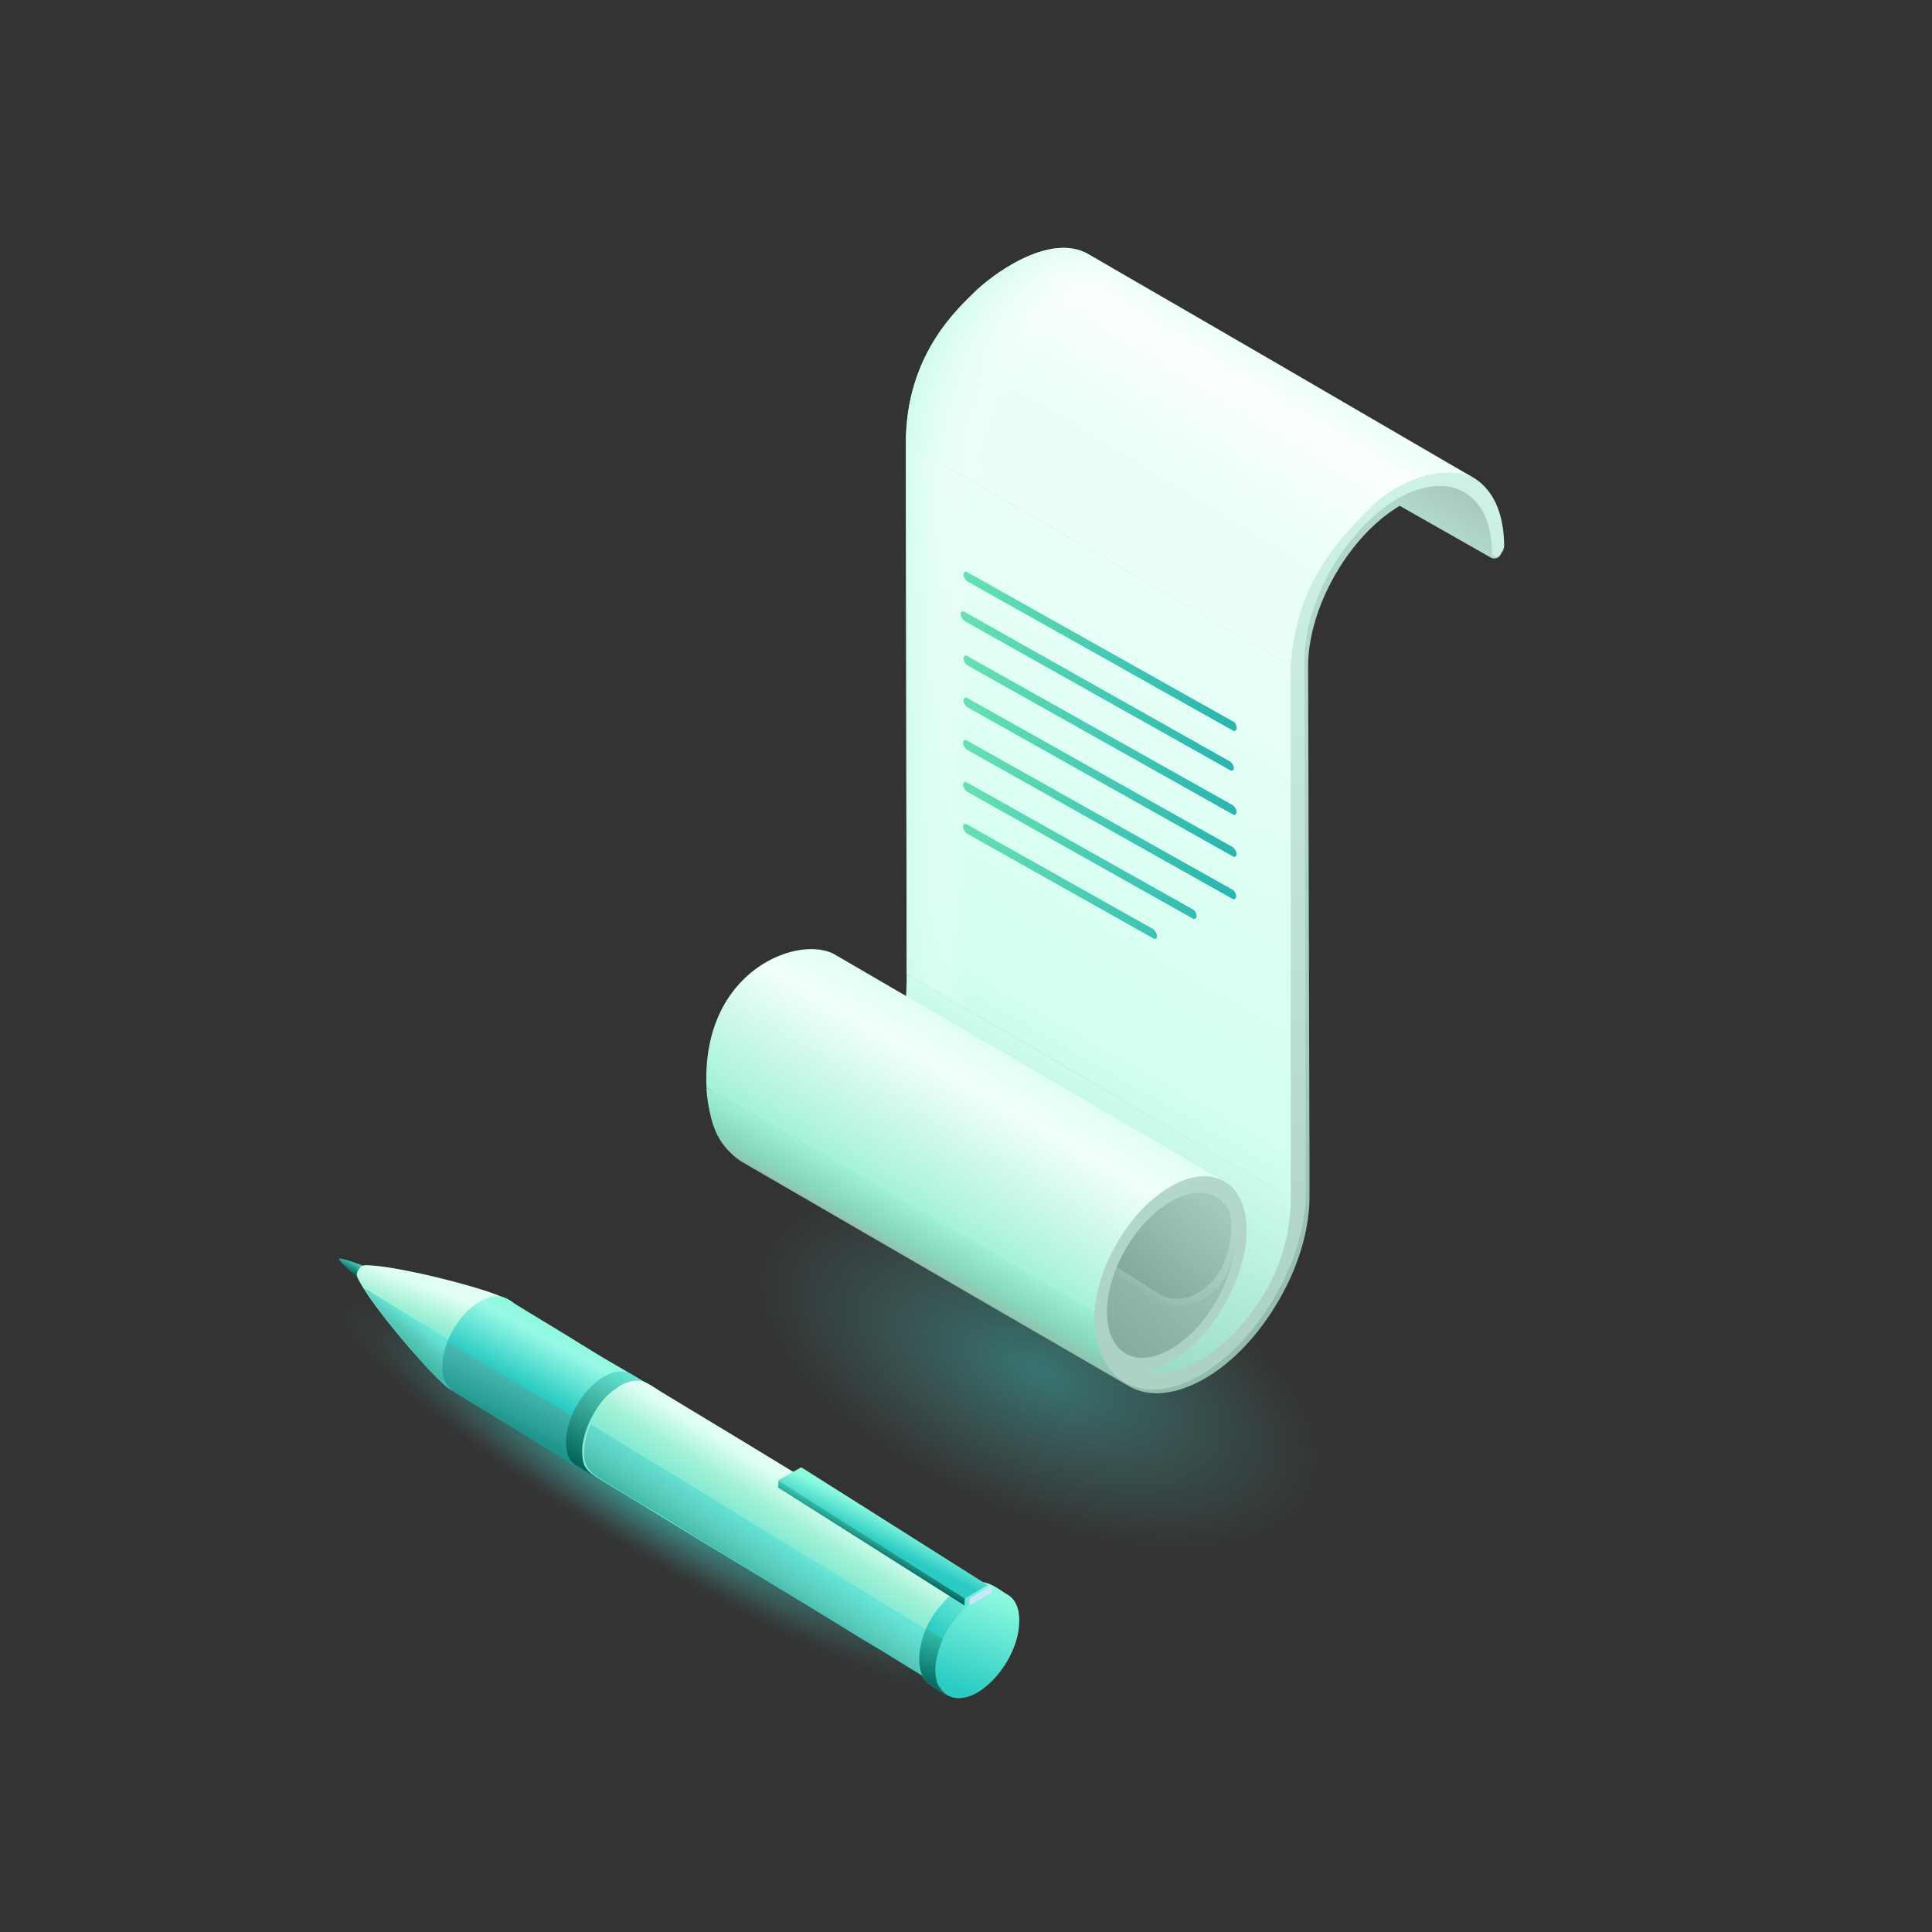 <svg width="256" height="256" viewBox="0 0 256 256" fill="none" xmlns="http://www.w3.org/2000/svg">
<rect x="0" y="0" width="256" height="256" fill="#333333" stroke="none"/>
<path d="M128.153 203.893C149.954 213.268 171.895 210.945 177.16 198.703C182.425 186.462 169.019 168.937 147.217 159.561C125.416 150.186 103.474 152.509 98.21 164.751C92.945 176.992 106.351 194.517 128.153 203.893Z" fill="url(#paint0_radial)"/>
<path d="M130.459 225.278C125.456 233.506 105.596 221.429 81.097 206.532C56.599 191.634 38.979 175.873 41.742 171.329C44.506 166.784 66.606 175.178 91.105 190.075C115.603 204.973 135.463 217.05 130.459 225.278Z" fill="url(#paint1_radial)"/>
<path d="M44.913 166.78C45.064 166.56 48.199 167.715 48.489 167.867C48.78 168.019 48.489 167.867 48.78 168.019C48.925 168.095 48.997 168.171 49.069 168.246C49.139 168.395 49.138 168.469 49.135 168.617C49.13 168.839 48.977 169.132 48.825 169.352C48.674 169.572 48.449 169.791 48.156 169.713C48.009 169.711 47.938 169.636 47.866 169.561C47.72 169.485 47.575 169.409 47.503 169.333C47.211 169.255 44.761 167 44.913 166.78Z" fill="url(#paint2_linear)"/>
<path d="M48.417 167.647C52.53 167.632 64.874 170.84 66.905 172.053C69.225 173.491 66.905 172.053 69.225 173.491C70.095 174.022 70.968 174.404 71.463 175.299C71.885 176.192 71.937 177.229 71.843 178.189C71.58 180.183 70.657 182.167 69.449 183.704C68.242 185.24 66.37 186.915 64.244 186.737C63.291 186.649 63.321 185.244 62.524 184.715C61.509 184.108 60.543 184.613 59.528 184.006C57.859 183.021 49.11 173.058 47.355 169.26C47.074 168.664 47.683 167.637 48.417 167.647Z" fill="url(#paint3_linear)"/>
<path d="M69.289 183.616C68.076 185.157 66.201 186.836 64.088 186.66C63.14 186.573 63.18 185.166 62.392 184.637C61.386 184.031 60.422 184.537 59.416 183.931C57.981 183.022 50.974 175.075 48.25 170.667C55.358 175.059 62.324 179.3 69.289 183.616Z" fill="url(#paint4_linear)"/>
<path d="M58.556 180.828C58.667 179.055 59.365 177.29 60.277 175.825C61.189 174.359 62.467 172.972 64.024 172.255C64.617 171.967 65.283 171.755 65.943 171.764C66.897 171.778 67.621 172.306 68.343 172.834C70.662 174.272 72.983 175.635 75.302 177.073C77.621 178.511 79.94 179.949 82.334 181.314C83.203 181.844 84.076 182.226 84.571 183.121C84.993 184.014 85.044 185.05 84.951 186.01C84.761 188.004 83.838 189.987 82.558 191.522C81.35 193.057 79.479 194.731 77.354 194.553C76.475 194.467 75.752 193.939 74.955 193.41C73.94 192.804 72.999 192.199 71.984 191.593C70.027 190.382 68.069 189.245 66.112 188.034C64.156 186.823 62.197 185.686 60.241 184.475C59.516 184.021 59.012 183.571 58.734 182.827C58.598 182.308 58.54 181.567 58.556 180.828C58.558 180.754 58.554 180.902 58.556 180.828Z" fill="url(#paint5_linear)"/>
<path d="M58.888 182.889C58.615 182.218 58.563 181.476 58.655 180.81C58.685 179.773 59.004 178.813 59.397 177.855C67.012 182.551 74.64 186.804 82.257 191.426C81.046 192.893 79.239 194.723 77.341 194.623C76.467 194.538 75.751 194.009 74.962 193.48C73.956 192.874 73.022 192.268 72.016 191.662C70.077 190.45 68.136 189.313 66.196 188.101C64.257 186.889 62.316 185.751 60.376 184.54C59.729 184.16 59.23 183.709 58.888 182.889Z" fill="url(#paint6_linear)"/>
<path d="M74.996 190.753C75.106 189.056 75.728 187.366 76.564 185.974C77.475 184.51 78.753 183.051 80.31 182.26C81.349 181.684 82.673 181.482 83.687 182.087C84.194 182.39 84.701 182.692 85.207 182.995C85.641 183.297 86.078 183.45 86.362 183.898C87.219 184.944 87.186 186.495 86.94 187.747C86.69 189.147 86.149 190.469 85.316 191.713C84.558 192.884 83.581 193.978 82.464 194.775C81.274 195.57 79.647 196.212 78.345 195.381C77.766 195.003 76.969 194.549 76.317 194.17C75.23 193.564 74.968 192.083 74.996 190.753C74.998 190.68 74.995 190.827 74.996 190.753Z" fill="url(#paint7_linear)"/>
<path d="M77.14 191.985C77.243 190.58 77.713 189.181 78.327 187.931C79.093 186.462 80.154 184.923 81.568 184.055C82.467 183.254 84.095 182.685 85.262 183.072C85.554 183.15 85.771 183.301 86.062 183.453C86.861 183.909 87.584 184.437 88.382 184.892C91.791 186.939 95.127 188.984 98.537 191.031C103.105 193.834 107.675 196.563 112.17 199.365C116.45 201.942 120.656 204.517 124.935 207.094C127.401 208.609 129.866 210.124 132.333 211.566C132.479 211.642 132.696 211.793 132.841 211.869C134.002 212.551 134.336 214.11 134.235 215.441C134.119 217.437 133.195 219.422 132.059 221.034C130.925 222.572 129.051 224.321 126.993 224.366C125.89 224.424 125.023 223.746 124.154 223.142C122.994 222.459 121.834 221.702 120.673 221.02C118.353 219.581 115.959 218.141 113.638 216.776C108.997 213.898 104.282 211.093 99.568 208.214C95.143 205.561 90.792 202.909 86.369 200.182C84.194 198.819 81.944 197.529 79.769 196.166C78.899 195.636 77.953 195.178 77.46 194.209C77.18 193.539 77.124 192.724 77.14 191.985C77.141 191.911 77.138 192.059 77.14 191.985Z" fill="url(#paint8_linear)"/>
<path d="M80.031 196.228C79.168 195.698 78.23 195.24 77.746 194.269C77.399 193.597 77.349 192.781 77.443 192.04C77.475 190.928 77.799 189.82 78.269 188.713C82.438 191.29 86.537 193.792 90.708 196.295C97.969 200.767 105.302 205.24 112.563 209.712C118.961 213.653 125.288 217.52 131.686 221.461C130.547 222.93 128.823 224.39 126.92 224.44C125.821 224.499 124.962 223.82 124.102 223.216C122.951 222.533 121.802 221.776 120.651 221.093C118.351 219.654 115.979 218.213 113.677 216.847C109.077 213.968 104.403 211.162 99.73 208.282C95.343 205.628 91.03 202.975 86.646 200.247C84.344 198.881 82.186 197.592 80.031 196.228Z" fill="url(#paint9_linear)"/>
<path d="M129.706 211.623C126.679 213.356 124.162 217.61 124.063 221.082C123.964 224.555 126.392 225.991 129.417 224.332C132.443 222.598 135.031 218.42 135.059 214.872C135.158 211.4 132.73 209.963 129.706 211.623Z" fill="url(#paint10_linear)"/>
<path d="M121.785 219.486C121.922 216.461 123.597 213.531 125.839 211.495C126.81 210.623 128.073 209.828 129.397 209.625C131.014 209.427 132.309 210.553 133.611 211.384C132.381 210.628 130.906 211.05 129.719 211.698C128.162 212.562 126.885 214.021 125.901 215.483C124.992 216.874 124.371 218.489 124.117 220.11C123.865 221.658 124.041 223.728 125.559 224.709C124.981 224.332 124.329 223.953 123.751 223.576C123.244 223.273 122.739 222.897 122.383 222.375C121.816 221.481 121.765 220.446 121.785 219.486C121.786 219.413 121.783 219.56 121.785 219.486Z" fill="url(#paint11_linear)"/>
<path d="M122.385 222.355C121.905 221.536 121.79 220.502 121.819 219.469C121.926 218.216 122.249 216.965 122.713 215.791L124.903 217.148C124.516 218.103 124.202 219.058 124.032 220.015C123.773 221.562 123.93 223.63 125.412 224.609C124.848 224.233 124.211 223.855 123.647 223.479C123.152 223.177 122.658 222.875 122.385 222.355Z" fill="url(#paint12_linear)"/>
<path d="M103.157 196.145L103.102 197.107L127.786 212.729L127.842 211.767L103.157 196.145Z" fill="url(#paint13_linear)"/>
<path d="M128.438 212.736L131.449 211.01L131.505 210.05L128.494 211.776L128.438 212.736Z" fill="#CAE6FD"/>
<path d="M127.841 211.78L130.892 210.047L106.167 194.42L103.116 196.154L127.841 211.78Z" fill="url(#paint14_linear)"/>
<path d="M195.58 63.92C178.536 54.012 161.492 44.164 144.447 34.257C144.447 34.257 144.388 34.257 144.388 34.197C144.328 34.197 144.328 34.137 144.268 34.137C144.089 34.018 143.909 33.958 143.73 33.898C143.67 33.898 143.67 33.839 143.61 33.839H143.55C143.371 33.779 143.132 33.66 142.892 33.6C142.653 33.54 142.414 33.481 142.175 33.421H142.115C142.055 33.421 142.055 33.421 141.995 33.421C141.756 33.361 141.577 33.361 141.338 33.361C141.278 33.361 141.278 33.361 141.218 33.361C141.218 33.361 141.218 33.361 141.158 33.361C140.919 33.361 140.62 33.361 140.321 33.361H140.261C140.201 33.361 140.082 33.361 140.022 33.361C139.962 33.361 139.902 33.361 139.842 33.361C139.663 33.361 139.484 33.421 139.244 33.421C139.065 33.481 138.826 33.481 138.646 33.54C138.587 33.54 138.527 33.6 138.467 33.6C138.347 33.66 138.168 33.66 138.048 33.719C138.048 33.719 138.048 33.719 137.988 33.719C137.749 33.779 137.51 33.839 137.211 33.958C137.151 33.958 137.091 34.018 137.032 34.018C136.852 34.078 136.613 34.137 136.434 34.257C136.434 34.257 136.374 34.257 136.374 34.316C136.314 34.316 136.254 34.376 136.194 34.376C135.955 34.495 135.776 34.555 135.536 34.674C135.477 34.734 135.357 34.734 135.297 34.794C134.998 34.913 134.699 35.092 134.4 35.271C134.161 35.391 133.982 35.51 133.742 35.689C133.683 35.749 133.623 35.808 133.503 35.808C133.324 35.928 133.204 35.987 133.084 36.107C133.025 36.166 132.905 36.226 132.845 36.286C132.726 36.405 132.546 36.465 132.427 36.584C132.367 36.644 132.247 36.704 132.187 36.763C132.068 36.883 131.888 37.002 131.769 37.062C131.709 37.121 131.589 37.181 131.53 37.241C131.35 37.36 131.231 37.48 131.051 37.659C130.991 37.718 130.932 37.718 130.872 37.778C130.692 37.957 130.453 38.136 130.274 38.315C130.214 38.375 130.214 38.375 130.154 38.435C130.034 38.554 129.855 38.673 129.735 38.852L129.676 38.912C129.197 39.389 128.719 39.867 128.24 40.404L128.18 40.464L128.121 40.524C127.762 40.941 127.403 41.359 127.104 41.777C127.104 41.777 127.104 41.777 127.104 41.837C127.104 41.896 127.044 41.896 127.044 41.956C126.805 42.314 126.506 42.672 126.267 43.03C126.267 43.09 126.207 43.09 126.207 43.15C126.207 43.15 126.207 43.209 126.147 43.209C125.908 43.568 125.669 43.926 125.429 44.284C125.429 44.343 125.37 44.343 125.37 44.403C125.31 44.463 125.31 44.523 125.25 44.582C125.071 44.881 124.891 45.179 124.712 45.477C124.712 45.537 124.652 45.597 124.652 45.597C124.652 45.597 124.652 45.657 124.592 45.657C124.413 46.015 124.174 46.373 123.994 46.671C123.994 46.731 123.934 46.731 123.934 46.731C123.875 46.791 123.875 46.85 123.815 46.91C123.695 47.208 123.516 47.447 123.396 47.745C123.396 47.805 123.336 47.865 123.336 47.925C123.336 47.984 123.277 47.984 123.277 48.044C123.097 48.402 122.918 48.76 122.798 49.118C122.798 49.118 122.798 49.118 122.798 49.178C122.798 49.238 122.738 49.238 122.738 49.297C122.619 49.596 122.439 49.954 122.32 50.252C122.32 50.312 122.26 50.372 122.26 50.431C122.26 50.491 122.26 50.491 122.2 50.551C122.08 50.968 121.901 51.327 121.781 51.744V51.804C121.662 52.222 121.542 52.58 121.423 52.998C121.423 53.057 121.363 53.117 121.363 53.177C121.363 53.236 121.363 53.296 121.303 53.296C121.243 53.416 121.243 53.535 121.183 53.654C121.124 53.833 121.124 53.953 121.064 54.132C121.064 54.251 121.004 54.371 121.004 54.49C121.004 54.609 120.944 54.669 120.944 54.788C120.944 54.848 120.944 54.908 120.884 54.967C120.825 55.147 120.825 55.325 120.765 55.505C120.765 55.624 120.705 55.743 120.705 55.863C120.645 56.042 120.645 56.221 120.645 56.4C120.645 56.519 120.645 56.579 120.585 56.698V56.758C120.525 57.176 120.466 57.534 120.466 57.952C120.466 58.011 120.466 58.131 120.466 58.19C120.466 58.608 120.406 59.026 120.406 59.384V64.935L120.585 129.693C120.585 130.052 120.585 130.41 120.525 130.768C120.525 130.827 120.525 130.887 120.525 130.947C120.525 131.305 120.466 131.663 120.406 132.021C120.406 132.14 120.406 132.2 120.346 132.32C120.346 132.379 120.346 132.499 120.286 132.558L111.316 127.366C111.316 127.366 111.256 127.366 111.256 127.306C111.256 127.306 111.196 127.306 111.196 127.246C111.076 127.187 110.957 127.127 110.837 127.067C110.837 127.067 110.777 127.067 110.777 127.008H110.718C110.538 126.948 110.419 126.888 110.239 126.829C110.06 126.769 109.88 126.769 109.761 126.709H109.701H109.641C109.462 126.709 109.342 126.649 109.163 126.649H109.103C108.923 126.649 108.744 126.649 108.505 126.649H108.445H108.385C108.146 126.649 107.967 126.709 107.727 126.709C107.608 126.709 107.428 126.769 107.249 126.769C107.189 126.769 107.189 126.769 107.129 126.769C107.01 126.769 106.95 126.829 106.83 126.829C106.651 126.888 106.471 126.948 106.292 127.008C106.232 127.008 106.232 127.067 106.172 127.067C106.053 127.127 105.873 127.187 105.754 127.246H105.694C105.634 127.246 105.634 127.306 105.574 127.306C105.395 127.366 105.275 127.425 105.096 127.545C105.036 127.545 104.976 127.604 104.916 127.664C104.677 127.783 104.498 127.903 104.259 128.022C103.96 128.201 103.661 128.38 103.302 128.619C103.182 128.679 103.122 128.798 103.003 128.858C102.823 128.977 102.584 129.156 102.405 129.276C102.285 129.395 102.165 129.455 102.046 129.574C101.866 129.753 101.687 129.872 101.508 130.052C101.388 130.171 101.268 130.29 101.149 130.41C101.089 130.469 100.969 130.589 100.91 130.648C100.79 130.768 100.67 130.887 100.611 131.006C100.551 131.066 100.491 131.126 100.431 131.186C100.192 131.424 100.013 131.663 99.833 131.842C99.773 131.902 99.773 131.902 99.773 131.961C99.654 132.14 99.534 132.26 99.415 132.439C99.295 132.558 99.175 132.678 99.115 132.857C99.056 132.916 99.056 132.916 98.996 132.976C98.876 133.095 98.816 133.215 98.697 133.334C98.577 133.454 98.517 133.573 98.398 133.752C98.338 133.812 98.278 133.931 98.218 133.991C98.159 134.11 98.039 134.229 97.979 134.349C97.919 134.468 97.859 134.528 97.8 134.647C97.68 134.767 97.62 134.946 97.501 135.065C97.441 135.184 97.381 135.244 97.321 135.363C97.321 135.423 97.261 135.423 97.261 135.483C97.082 135.781 96.963 136.02 96.783 136.318V136.378C96.783 136.438 96.723 136.498 96.723 136.557C96.604 136.796 96.484 136.975 96.424 137.214C96.364 137.273 96.364 137.393 96.305 137.452C96.245 137.572 96.185 137.691 96.125 137.811C96.065 137.93 96.006 137.99 96.006 138.109C95.946 138.288 95.886 138.467 95.826 138.646C95.766 138.766 95.766 138.825 95.707 138.945C95.707 139.004 95.647 139.004 95.647 139.064C95.527 139.362 95.407 139.721 95.288 140.019C95.288 140.079 95.228 140.138 95.228 140.198C95.109 140.496 95.049 140.735 94.989 141.034C94.989 141.093 94.989 141.093 94.989 141.153C94.929 141.332 94.869 141.511 94.869 141.75C94.809 141.929 94.75 142.108 94.75 142.287C94.75 142.347 94.75 142.406 94.69 142.466C94.69 142.526 94.69 142.585 94.63 142.645C94.57 143.003 94.51 143.361 94.451 143.719V143.779C94.391 144.197 94.391 144.555 94.331 144.973C94.331 145.092 94.331 145.152 94.331 145.271C94.331 145.391 94.331 145.45 94.331 145.57C94.331 146.644 94.451 147.539 94.69 148.435C95.288 151.001 96.544 152.971 98.458 154.045L149.65 183.709C152.282 185.201 155.81 184.843 159.578 182.694C163.346 180.545 166.814 176.845 169.446 172.309C172.077 167.773 173.512 162.878 173.512 158.581V153.03L173.333 88.272C173.333 80.513 178.715 71.023 185.473 67.024L197.616 73.923C197.736 74.042 198.99 74.221 198.99 72.788C198.99 72.788 198.99 72.548 198.99 72.071C198.99 67.475 198.092 65.353 195.58 63.92Z" fill="url(#paint15_linear)"/>
<path d="M120.137 129.061L171.75 159.198C171.75 174.58 157.413 185.333 151.717 182.222L100.065 151.95C106.517 153.075 120.137 152.717 120.137 129.061Z" fill="url(#paint16_linear)"/>
<path d="M163.744 166.133C163.744 166.012 163.744 165.829 163.804 165.707C163.804 165.586 163.804 165.525 163.804 165.403C163.804 165.099 163.865 164.794 163.865 164.429C163.865 161.69 162.902 159.804 161.397 158.891L109.889 128.702C111.394 129.615 112.357 131.502 112.357 134.241C112.357 134.545 112.357 134.849 112.296 135.215C112.296 135.336 112.296 135.397 112.296 135.519C112.296 135.702 112.236 135.945 112.236 136.128C112.176 136.371 112.176 136.614 112.116 136.797C112.116 136.98 112.056 137.101 111.995 137.284C111.935 137.406 111.935 137.588 111.875 137.71C111.815 137.893 111.755 138.136 111.695 138.319C111.634 138.44 111.634 138.562 111.574 138.684C111.514 138.927 111.454 139.11 111.334 139.353C111.273 139.475 111.273 139.536 111.213 139.658C111.093 139.962 110.973 140.266 110.852 140.631C110.852 140.692 110.792 140.692 110.792 140.753C110.672 141.058 110.551 141.301 110.431 141.544C110.371 141.605 110.371 141.727 110.311 141.788C110.19 142.031 110.01 142.336 109.889 142.579C109.889 142.64 109.829 142.701 109.829 142.701C109.649 143.005 109.468 143.309 109.288 143.614C109.228 143.675 109.167 143.796 109.107 143.857C108.987 144.04 108.806 144.283 108.686 144.466C108.626 144.588 108.505 144.709 108.445 144.77C108.325 144.953 108.205 145.135 108.084 145.257C107.964 145.379 107.844 145.501 107.783 145.683C107.663 145.805 107.543 145.927 107.422 146.048C107.242 146.231 107.061 146.474 106.881 146.657C106.76 146.779 106.64 146.9 106.52 147.022C106.399 147.083 106.339 147.205 106.219 147.266C106.038 147.387 105.918 147.57 105.738 147.692C105.617 147.753 105.557 147.874 105.437 147.935C105.256 148.057 105.076 148.239 104.895 148.361C104.835 148.422 104.715 148.483 104.654 148.544C104.414 148.726 104.113 148.909 103.872 149.092C103.692 149.213 103.511 149.274 103.331 149.396C103.27 149.396 103.21 149.457 103.15 149.457C103.03 149.518 102.849 149.578 102.729 149.639C102.669 149.639 102.669 149.7 102.609 149.7C102.488 149.761 102.368 149.822 102.247 149.822H102.187C102.007 149.883 101.886 149.944 101.706 149.944H101.646C101.405 150.005 101.164 150.065 100.924 150.126C100.743 150.126 100.563 150.187 100.382 150.187C100.322 150.187 100.322 150.187 100.262 150.187C100.081 150.187 99.901 150.187 99.78 150.187H99.72C99.6 150.187 99.48 150.187 99.359 150.126C99.299 150.126 99.299 150.126 99.239 150.126C99.118 150.126 98.938 150.065 98.818 150.005C98.697 149.944 98.577 149.944 98.457 149.883C98.396 149.883 98.396 149.822 98.336 149.822C98.216 149.761 98.096 149.7 98.035 149.639C97.975 149.639 97.975 149.578 97.915 149.578C115.064 159.682 132.214 169.785 149.423 179.828H149.483H149.543C149.664 179.889 149.784 179.95 149.844 180.01H149.904H149.965C150.085 180.071 150.205 180.132 150.326 180.132C150.446 180.193 150.627 180.193 150.747 180.254H150.807H150.867C150.988 180.254 151.108 180.315 151.228 180.315H151.288C151.469 180.315 151.589 180.315 151.77 180.315H151.83H151.89C152.071 180.315 152.251 180.315 152.432 180.254C152.672 180.193 152.913 180.193 153.154 180.071C153.154 180.071 153.154 180.071 153.214 180.071C153.394 180.01 153.515 180.01 153.695 179.95C153.695 179.95 153.755 179.95 153.755 179.889C153.876 179.828 153.996 179.767 154.117 179.767C154.117 179.767 154.117 179.767 154.177 179.767C154.177 179.767 154.237 179.767 154.297 179.706C154.417 179.645 154.598 179.584 154.718 179.524C154.778 179.524 154.839 179.463 154.899 179.463C155.079 179.341 155.26 179.28 155.44 179.158C155.741 178.976 155.982 178.793 156.223 178.611C156.283 178.55 156.403 178.489 156.463 178.428C156.644 178.306 156.824 178.185 157.005 178.002C157.125 177.941 157.185 177.819 157.306 177.759C157.486 177.637 157.607 177.454 157.787 177.332C157.907 177.272 157.968 177.15 158.088 177.089C158.148 177.028 158.208 176.967 158.268 176.906C158.329 176.846 158.389 176.785 158.449 176.724C158.63 176.541 158.81 176.298 158.991 176.115C159.051 176.054 159.111 175.993 159.171 175.933C159.231 175.872 159.291 175.811 159.291 175.75C159.412 175.628 159.532 175.507 159.592 175.324C159.652 175.263 159.713 175.141 159.833 175.08C159.893 175.02 159.953 174.898 160.013 174.837C160.074 174.715 160.194 174.594 160.254 174.533C160.314 174.472 160.375 174.411 160.435 174.289C160.495 174.168 160.615 174.046 160.675 173.924C160.736 173.863 160.796 173.741 160.856 173.681C160.856 173.62 160.916 173.62 160.916 173.559C161.097 173.315 161.217 173.072 161.337 172.829V172.768C161.337 172.707 161.397 172.646 161.397 172.585C161.518 172.402 161.578 172.22 161.698 172.037C161.759 171.976 161.758 171.855 161.819 171.794C161.879 171.733 161.879 171.611 161.939 171.55C161.999 171.49 161.999 171.429 162.059 171.307C162.18 171.124 162.24 170.881 162.36 170.698C162.36 170.637 162.42 170.637 162.42 170.577C162.42 170.577 162.42 170.577 162.42 170.516C162.541 170.272 162.661 170.029 162.721 169.724C162.721 169.664 162.781 169.664 162.781 169.603C162.842 169.481 162.842 169.42 162.902 169.298C162.962 169.177 163.022 169.055 163.022 168.933C163.082 168.812 163.082 168.751 163.082 168.629C163.142 168.507 163.142 168.385 163.203 168.264C163.203 168.203 163.263 168.142 163.263 168.02C163.323 167.899 163.323 167.777 163.383 167.655C163.443 167.533 163.443 167.351 163.504 167.229C163.504 167.168 163.504 167.107 163.564 167.046C163.624 166.803 163.684 166.56 163.684 166.316C163.684 166.255 163.684 166.194 163.684 166.194C163.744 166.377 163.744 166.255 163.744 166.133Z" fill="url(#paint17_linear)"/>
<path d="M162.222 160.049C163.18 160.648 163.659 161.667 163.659 163.522C163.661 171.828 157.413 173.862 154.199 172.682C154.199 172.682 134.159 159.919 123.573 153.167C123.563 153.165 123.552 153.163 123.544 153.163C123.484 153.163 123.364 153.104 123.304 153.044C123.304 153.044 123.244 153.044 123.244 152.984C123.184 152.924 123.125 152.924 123.065 152.864C123.065 152.864 123.005 152.864 123.005 152.804C123.191 152.923 123.381 153.044 123.573 153.167C123.637 153.18 123.732 153.223 123.783 153.223H123.843C123.903 153.283 124.023 153.283 124.083 153.283H124.142H124.442H124.502H124.861C124.981 153.283 125.1 153.283 125.28 153.223H125.34C125.46 153.223 125.52 153.163 125.639 153.163H125.699H125.699C125.759 153.163 125.879 153.163 125.939 153.104C125.939 153.044 125.999 153.044 125.999 153.044C126.058 152.984 126.178 152.984 126.238 152.924C126.298 152.864 126.298 152.864 126.358 152.864L126.717 152.684C126.897 152.565 127.076 152.505 127.256 152.385C127.316 152.325 127.376 152.325 127.436 152.265C127.555 152.205 127.675 152.086 127.795 152.026C127.855 152.026 127.915 151.966 127.974 151.906C128.094 151.846 128.154 151.726 128.274 151.667L128.453 151.487C128.513 151.367 128.633 151.307 128.693 151.247L129.052 150.888C129.172 150.828 129.232 150.709 129.292 150.649C129.411 150.589 129.471 150.469 129.531 150.409C129.591 150.29 129.711 150.23 129.771 150.11L129.95 149.93C130.07 149.811 130.13 149.691 130.25 149.571C130.309 149.511 130.309 149.451 130.369 149.391L130.729 148.853L130.788 148.793C130.908 148.613 131.028 148.493 131.088 148.314C131.088 148.254 131.148 148.194 131.148 148.134C131.208 148.014 131.327 147.835 131.387 147.655C131.447 147.655 131.447 147.595 131.447 147.595C131.507 147.356 131.627 147.176 131.687 146.996C131.687 146.937 131.746 146.877 131.746 146.817C131.806 146.697 131.866 146.517 131.926 146.398C131.926 146.278 131.986 146.218 131.986 146.158C132.046 146.039 132.046 145.919 132.106 145.799C132.106 145.679 132.166 145.619 132.166 145.5C132.166 145.38 132.225 145.32 132.225 145.2C132.285 145.081 132.345 144.901 132.345 144.781C132.345 144.661 132.405 144.542 132.405 144.422V144.242C132.465 144.003 132.465 143.823 132.465 143.644C132.525 141.967 131.926 140.77 131.028 140.171L162.222 160.049Z" fill="url(#paint18_linear)"/>
<path d="M161.708 158.858C162.666 159.457 163.145 160.476 163.145 162.331C163.148 170.638 156.696 173.505 153.685 171.492C153.685 171.492 133.646 158.729 123.06 151.976C123.049 151.974 123.039 151.973 123.03 151.973C122.97 151.973 122.85 151.913 122.791 151.853C122.791 151.853 122.731 151.853 122.731 151.793C122.671 151.734 122.611 151.734 122.551 151.674C122.551 151.674 122.491 151.674 122.491 151.614C122.677 151.733 122.867 151.854 123.06 151.976C123.124 151.989 123.218 152.033 123.27 152.033H123.329C123.389 152.093 123.509 152.093 123.569 152.093H123.629H123.928H123.988H124.347C124.467 152.093 124.587 152.093 124.766 152.033H124.826C124.946 152.033 125.006 151.973 125.126 151.973H125.186H125.186C125.245 151.973 125.365 151.973 125.425 151.913C125.425 151.853 125.485 151.853 125.485 151.853C125.545 151.793 125.665 151.793 125.724 151.734C125.784 151.674 125.784 151.674 125.844 151.674L126.203 151.494C126.383 151.374 126.563 151.314 126.742 151.195C126.802 151.135 126.862 151.135 126.922 151.075C127.042 151.015 127.161 150.895 127.281 150.835C127.341 150.835 127.401 150.776 127.461 150.716C127.58 150.656 127.64 150.536 127.76 150.476L127.94 150.297C128 150.177 128.119 150.117 128.179 150.057L128.538 149.698C128.658 149.638 128.718 149.518 128.778 149.458C128.898 149.398 128.958 149.279 129.017 149.219C129.077 149.099 129.197 149.039 129.257 148.919L129.437 148.74C129.556 148.62 129.616 148.5 129.736 148.381C129.796 148.321 129.796 148.261 129.856 148.201L130.215 147.662L130.275 147.602C130.395 147.423 130.514 147.303 130.574 147.123C130.574 147.063 130.634 147.004 130.634 146.944C130.694 146.824 130.814 146.644 130.873 146.465C130.933 146.465 130.933 146.405 130.933 146.405C130.993 146.165 131.113 145.986 131.173 145.806C131.173 145.746 131.233 145.686 131.233 145.626C131.293 145.507 131.352 145.327 131.412 145.207C131.412 145.088 131.472 145.028 131.472 144.968C131.532 144.848 131.532 144.728 131.592 144.609C131.592 144.489 131.652 144.429 131.652 144.309C131.652 144.189 131.712 144.13 131.712 144.01C131.772 143.89 131.831 143.71 131.831 143.591C131.831 143.471 131.891 143.351 131.891 143.231V143.052C131.951 142.812 131.951 142.633 131.951 142.453C132.011 140.777 131.412 139.579 130.514 138.98L161.708 158.858Z" fill="url(#paint19_linear)"/>
<path d="M145.423 177.658C145.184 176.82 145.227 174.941 145.227 173.863L93.614 144.114C93.614 145.192 93.932 147.003 94.171 147.901C94.77 150.476 96.028 152.452 97.944 153.529L149.195 183.286C147.279 182.209 146.022 180.293 145.423 177.658Z" fill="url(#paint20_linear)"/>
<path d="M110.758 126.56L162.431 156.66C157.413 153.737 147.019 160.603 145.089 173.865L93.614 144.116C92.897 128.345 106.159 123.686 110.758 126.56Z" fill="url(#paint21_linear)"/>
<path d="M197.693 73.24C197.693 69.348 196.316 66.594 194.04 65.277C176.977 55.338 159.913 45.399 142.849 35.52C145.064 36.837 146.441 39.591 146.501 43.483C146.501 43.722 146.621 43.902 146.74 44.022L197.932 73.719C197.813 73.659 197.693 73.479 197.693 73.24Z" fill="url(#paint22_linear)"/>
<path d="M171.288 94.017L171.033 88.204L120.036 58.691V64.26L120.137 129.061L171.467 159.039L171.288 94.017Z" fill="url(#paint23_linear)"/>
<path d="M171.288 94.017L171.033 88.204L120.036 58.691V64.26L120.137 129.061L171.467 159.039L171.288 94.017Z" fill="url(#paint24_linear)"/>
<path d="M185.239 64.258C192.963 59.767 199.249 63.36 199.309 72.281C199.309 72.82 198.95 73.419 198.531 73.658C198.112 73.898 197.752 73.718 197.693 73.179C197.693 65.336 192.064 62.162 185.239 66.054C178.413 70.006 172.845 79.586 172.845 87.489L173.025 152.452V158.02C173.025 162.331 171.588 167.24 168.953 171.791C166.319 176.341 162.786 180.053 159.074 182.209C155.302 184.364 151.829 184.723 149.135 183.227C147.219 182.149 145.962 180.233 145.363 177.598C145.124 176.76 145.004 175.802 145.004 174.725C145.004 174.605 145.004 174.545 145.004 174.425C145.004 174.305 145.004 174.246 145.004 174.126C145.363 167.659 149.734 160.355 155.063 157.242C160.631 154.008 165.181 156.643 165.181 162.989C165.181 169.396 160.691 177.179 155.123 180.413C153.925 181.131 152.728 181.55 151.65 181.73C153.805 182.329 156.32 181.79 159.014 180.233C162.307 178.317 165.421 175.024 167.756 171.012C170.091 166.941 171.033 162.584 171.033 158.812V93.938V88.203C171.093 79.462 177.515 68.749 185.239 64.258ZM146.98 176.341C147.998 179.874 151.291 181.011 155.182 178.736C159.853 176.042 163.625 169.456 163.625 164.067C163.625 158.678 159.793 156.523 155.123 159.217C150.512 161.852 146.8 168.258 146.68 173.587C146.68 174.605 146.8 175.503 146.98 176.341Z" fill="url(#paint25_linear)"/>
<path d="M143.986 33.544C161.109 43.423 178.173 53.362 195.237 63.301C192.235 61.752 186.086 62.753 181.427 67.412C176.767 72.072 171.74 77.772 171.033 88.203L120.036 58.691C120.036 46.982 126.947 40.89 129.097 38.741C131.248 36.592 138.775 30.853 143.986 33.544Z" fill="url(#paint26_linear)"/>
<path d="M143.986 33.544C161.109 43.423 178.173 53.362 195.237 63.301C192.235 61.752 186.086 62.753 181.427 67.412C176.767 72.072 171.74 77.772 171.033 88.203L120.036 58.691C120.036 46.982 126.947 40.89 129.097 38.741C131.248 36.592 138.775 30.853 143.986 33.544Z" fill="url(#paint27_radial)"/>
<path d="M163.34 95.573L128.197 75.835C127.935 75.644 127.673 75.771 127.673 76.154C127.673 76.474 127.935 76.857 128.197 77.049L163.34 96.787C163.602 96.978 163.865 96.787 163.865 96.467C163.865 96.084 163.668 95.701 163.34 95.573Z" fill="url(#paint28_linear)"/>
<path d="M162.973 100.894L127.83 81.092C127.568 80.9 127.306 81.028 127.306 81.411C127.306 81.731 127.568 82.114 127.83 82.306L162.973 102.043C163.235 102.235 163.498 102.043 163.498 101.724C163.498 101.468 163.235 101.021 162.973 100.894Z" fill="url(#paint29_linear)"/>
<path d="M163.339 106.687L128.196 86.949C127.934 86.758 127.672 86.885 127.672 87.269C127.672 87.588 127.934 87.971 128.196 88.163L163.339 107.901C163.601 108.092 163.864 107.901 163.864 107.581C163.864 107.262 163.601 106.879 163.339 106.687Z" fill="url(#paint30_linear)"/>
<path d="M163.339 112.245L128.196 92.507C127.934 92.315 127.672 92.443 127.672 92.826C127.672 93.146 127.934 93.529 128.196 93.721L163.339 113.458C163.601 113.65 163.864 113.458 163.864 113.139C163.864 112.82 163.601 112.436 163.339 112.245Z" fill="url(#paint31_linear)"/>
<path d="M163.274 117.867L128.131 98.129C127.869 97.938 127.606 98.129 127.606 98.449C127.606 98.768 127.869 99.151 128.131 99.343L163.274 119.081C163.536 119.272 163.798 119.081 163.798 118.761C163.798 118.442 163.602 117.995 163.274 117.867Z" fill="url(#paint32_linear)"/>
<path d="M158.029 120.484L128.131 103.685C127.869 103.493 127.606 103.685 127.606 104.004C127.606 104.324 127.869 104.707 128.131 104.898L158.029 121.698C158.291 121.89 158.553 121.698 158.553 121.379C158.553 121.059 158.356 120.612 158.029 120.484Z" fill="url(#paint33_linear)"/>
<path d="M152.783 123.103L128.131 109.241C127.869 109.05 127.606 109.177 127.606 109.561C127.606 109.88 127.869 110.263 128.131 110.455L152.783 124.316C153.046 124.508 153.308 124.38 153.308 123.997C153.308 123.677 153.046 123.294 152.783 123.103Z" fill="url(#paint34_linear)"/>
<defs>
<radialGradient id="paint0_radial" cx="0" cy="0" r="1" gradientUnits="userSpaceOnUse" gradientTransform="translate(137.701 181.708) rotate(23.27) scale(41.822 19.952)">
<stop stop-color="#3CCFC7" stop-opacity="0.42"/>
<stop offset="0.829" stop-color="#4EBDB4" stop-opacity="0.062"/>
<stop offset="0.912" stop-color="#4FBBB2" stop-opacity="0.024"/>
<stop offset="1" stop-color="#50BAB1" stop-opacity="0"/>
</radialGradient>
<radialGradient id="paint1_radial" cx="0" cy="0" r="1" gradientUnits="userSpaceOnUse" gradientTransform="translate(86.113 198.3) rotate(31.304) scale(50.529 7.963)">
<stop stop-color="#3CCFC7" stop-opacity="0.74"/>
<stop offset="0.829" stop-color="#4EBDB4" stop-opacity="0.062"/>
<stop offset="0.912" stop-color="#4FBBB2" stop-opacity="0.024"/>
<stop offset="1" stop-color="#50BAB1" stop-opacity="0"/>
</radialGradient>
<linearGradient id="paint2_linear" x1="46.506" y1="168.624" x2="47.274" y2="167.156" gradientUnits="userSpaceOnUse">
<stop stop-color="#02625A"/>
<stop offset="1" stop-color="#4FD9C4"/>
</linearGradient>
<linearGradient id="paint3_linear" x1="56.62" y1="176.116" x2="58.59" y2="171.137" gradientUnits="userSpaceOnUse">
<stop stop-color="#87EAD3"/>
<stop offset="0.344" stop-color="#A3F2D5"/>
<stop offset="1" stop-color="#E2FFF6"/>
</linearGradient>
<linearGradient id="paint4_linear" x1="54.778" y1="180.58" x2="57.518" y2="176.993" gradientUnits="userSpaceOnUse">
<stop stop-color="#36B4A4"/>
<stop offset="0.606" stop-color="#57C9BA"/>
<stop offset="1" stop-color="#66E4D5"/>
</linearGradient>
<linearGradient id="paint5_linear" x1="69.09" y1="183.389" x2="73.307" y2="175.693" gradientUnits="userSpaceOnUse">
<stop stop-color="#2ACBC3"/>
<stop offset="0.782" stop-color="#98F9E5"/>
<stop offset="1" stop-color="#8CFADF"/>
</linearGradient>
<linearGradient id="paint6_linear" x1="64.259" y1="187.379" x2="67.37" y2="181.123" gradientUnits="userSpaceOnUse">
<stop stop-color="#1E968C"/>
<stop offset="1" stop-color="#4EBEB7"/>
</linearGradient>
<linearGradient id="paint7_linear" x1="76.259" y1="194.214" x2="83.15" y2="181.769" gradientUnits="userSpaceOnUse">
<stop stop-color="#02625A"/>
<stop offset="1" stop-color="#67E8D5"/>
</linearGradient>
<linearGradient id="paint8_linear" x1="98.998" y1="201.221" x2="103.585" y2="193.9" gradientUnits="userSpaceOnUse">
<stop stop-color="#87EAD3"/>
<stop offset="0.344" stop-color="#A3F2D5"/>
<stop offset="0.822" stop-color="#E0FFF4"/>
<stop offset="1" stop-color="#E2FFF6"/>
</linearGradient>
<linearGradient id="paint9_linear" x1="96.321" y1="207.837" x2="100.181" y2="201.977" gradientUnits="userSpaceOnUse">
<stop stop-color="#36B4A4"/>
<stop offset="0.42" stop-color="#57C9BA"/>
<stop offset="1" stop-color="#66E4D5"/>
</linearGradient>
<linearGradient id="paint10_linear" x1="127.621" y1="224.205" x2="132.711" y2="211.34" gradientUnits="userSpaceOnUse">
<stop stop-color="#2ACBC3"/>
<stop offset="1" stop-color="#8CFADF"/>
</linearGradient>
<linearGradient id="paint11_linear" x1="124.848" y1="217.507" x2="130.916" y2="209.872" gradientUnits="userSpaceOnUse">
<stop stop-color="#2ACBC3"/>
<stop offset="1" stop-color="#8CFADF"/>
</linearGradient>
<linearGradient id="paint12_linear" x1="122.118" y1="223.626" x2="124.399" y2="215.829" gradientUnits="userSpaceOnUse">
<stop stop-color="#02625A"/>
<stop offset="1" stop-color="#38C5B0"/>
</linearGradient>
<linearGradient id="paint13_linear" x1="112.615" y1="204.402" x2="113.819" y2="202.197" gradientUnits="userSpaceOnUse">
<stop stop-color="#02625A"/>
<stop offset="1" stop-color="#38C5B0"/>
</linearGradient>
<linearGradient id="paint14_linear" x1="114.79" y1="203.705" x2="116.4" y2="200.385" gradientUnits="userSpaceOnUse">
<stop stop-color="#2ACBC3"/>
<stop offset="1" stop-color="#8CFADF"/>
</linearGradient>
<linearGradient id="paint15_linear" x1="189.153" y1="123.765" x2="150.954" y2="148.759" gradientUnits="userSpaceOnUse">
<stop stop-color="#B1D7C9"/>
<stop offset="1" stop-color="#94BCAD"/>
</linearGradient>
<linearGradient id="paint16_linear" x1="126.206" y1="165.545" x2="139.996" y2="140.81" gradientUnits="userSpaceOnUse">
<stop stop-color="#9BDEC5"/>
<stop offset="1" stop-color="#CDFCEB"/>
</linearGradient>
<linearGradient id="paint17_linear" x1="157.259" y1="159.551" x2="143.268" y2="176.342" gradientUnits="userSpaceOnUse">
<stop stop-color="#A2C8BA"/>
<stop offset="1" stop-color="#84AA9C"/>
</linearGradient>
<linearGradient id="paint18_linear" x1="159.587" y1="159.787" x2="150.644" y2="170.191" gradientUnits="userSpaceOnUse">
<stop stop-color="#B1D7C9"/>
<stop offset="1" stop-color="#94BCAD"/>
</linearGradient>
<linearGradient id="paint19_linear" x1="159.074" y1="158.782" x2="150.034" y2="169.2" gradientUnits="userSpaceOnUse">
<stop stop-color="#A2C8BA"/>
<stop offset="1" stop-color="#84AA9C"/>
</linearGradient>
<linearGradient id="paint20_linear" x1="120.854" y1="166.695" x2="123.722" y2="161.677" gradientUnits="userSpaceOnUse">
<stop stop-color="#8EC7B2"/>
<stop offset="0.318" stop-color="#86DABB"/>
<stop offset="1" stop-color="#9CEFD0"/>
</linearGradient>
<linearGradient id="paint21_linear" x1="118.709" y1="158.935" x2="130.481" y2="138.839" gradientUnits="userSpaceOnUse">
<stop stop-color="#A3F2D5"/>
<stop offset="0.78" stop-color="#F2FFFB"/>
<stop offset="1" stop-color="#E2FFF6"/>
</linearGradient>
<linearGradient id="paint22_linear" x1="190.03" y1="63.114" x2="187.521" y2="67.415" gradientUnits="userSpaceOnUse">
<stop stop-color="#AAC8BD"/>
<stop offset="1" stop-color="#B1D7CA"/>
</linearGradient>
<linearGradient id="paint23_linear" x1="170.674" y1="87.845" x2="140.208" y2="141.25" gradientUnits="userSpaceOnUse">
<stop stop-color="#E9FFF7"/>
<stop offset="0.911" stop-color="#D2FFEF"/>
<stop offset="1" stop-color="#CDFCEB"/>
<stop offset="1" stop-color="#CDFCEB"/>
</linearGradient>
<linearGradient id="paint24_linear" x1="171.75" y1="98.598" x2="120.137" y2="98.598" gradientUnits="userSpaceOnUse">
<stop offset="0.845" stop-color="white" stop-opacity="0"/>
<stop offset="1" stop-color="#CDFCEB" stop-opacity="0.74"/>
</linearGradient>
<linearGradient id="paint25_linear" x1="172.157" y1="67.412" x2="172.157" y2="179.239" gradientUnits="userSpaceOnUse">
<stop stop-color="#CDF2E5"/>
<stop offset="1" stop-color="#ADD1C4"/>
</linearGradient>
<linearGradient id="paint26_linear" x1="161.714" y1="44.626" x2="144.954" y2="72.18" gradientUnits="userSpaceOnUse">
<stop stop-color="#EFFFF9"/>
<stop offset="0.112" stop-color="#FBFFFD"/>
<stop offset="0.685" stop-color="#E9FFF7"/>
</linearGradient>
<radialGradient id="paint27_radial" cx="0" cy="0" r="1" gradientUnits="userSpaceOnUse" gradientTransform="translate(183.219 81.035) rotate(-145.176) scale(70.295 49.441)">
<stop offset="0.815" stop-color="white" stop-opacity="0"/>
<stop offset="1" stop-color="#CDFCEB"/>
</radialGradient>
<linearGradient id="paint28_linear" x1="162.069" y1="96.068" x2="129.119" y2="75.768" gradientUnits="userSpaceOnUse">
<stop stop-color="#29B7AF"/>
<stop offset="1" stop-color="#63E0B6"/>
</linearGradient>
<linearGradient id="paint29_linear" x1="161.701" y1="101.325" x2="128.751" y2="81.025" gradientUnits="userSpaceOnUse">
<stop stop-color="#29B7AF"/>
<stop offset="1" stop-color="#63E0B6"/>
</linearGradient>
<linearGradient id="paint30_linear" x1="162.068" y1="107.183" x2="129.118" y2="86.882" gradientUnits="userSpaceOnUse">
<stop stop-color="#29B7AF"/>
<stop offset="1" stop-color="#63E0B6"/>
</linearGradient>
<linearGradient id="paint31_linear" x1="162.068" y1="112.74" x2="129.118" y2="92.44" gradientUnits="userSpaceOnUse">
<stop stop-color="#29B7AF"/>
<stop offset="1" stop-color="#63E0B6"/>
</linearGradient>
<linearGradient id="paint32_linear" x1="162.002" y1="118.363" x2="129.062" y2="98.058" gradientUnits="userSpaceOnUse">
<stop stop-color="#29B7AF"/>
<stop offset="1" stop-color="#63E0B6"/>
</linearGradient>
<linearGradient id="paint33_linear" x1="163.787" y1="124.294" x2="128.859" y2="103.565" gradientUnits="userSpaceOnUse">
<stop stop-color="#29B7AF"/>
<stop offset="1" stop-color="#63E0B6"/>
</linearGradient>
<linearGradient id="paint34_linear" x1="163.787" y1="130.521" x2="128.576" y2="109.26" gradientUnits="userSpaceOnUse">
<stop stop-color="#29B7AF"/>
<stop offset="1" stop-color="#63E0B6"/>
</linearGradient>
</defs>
</svg>
